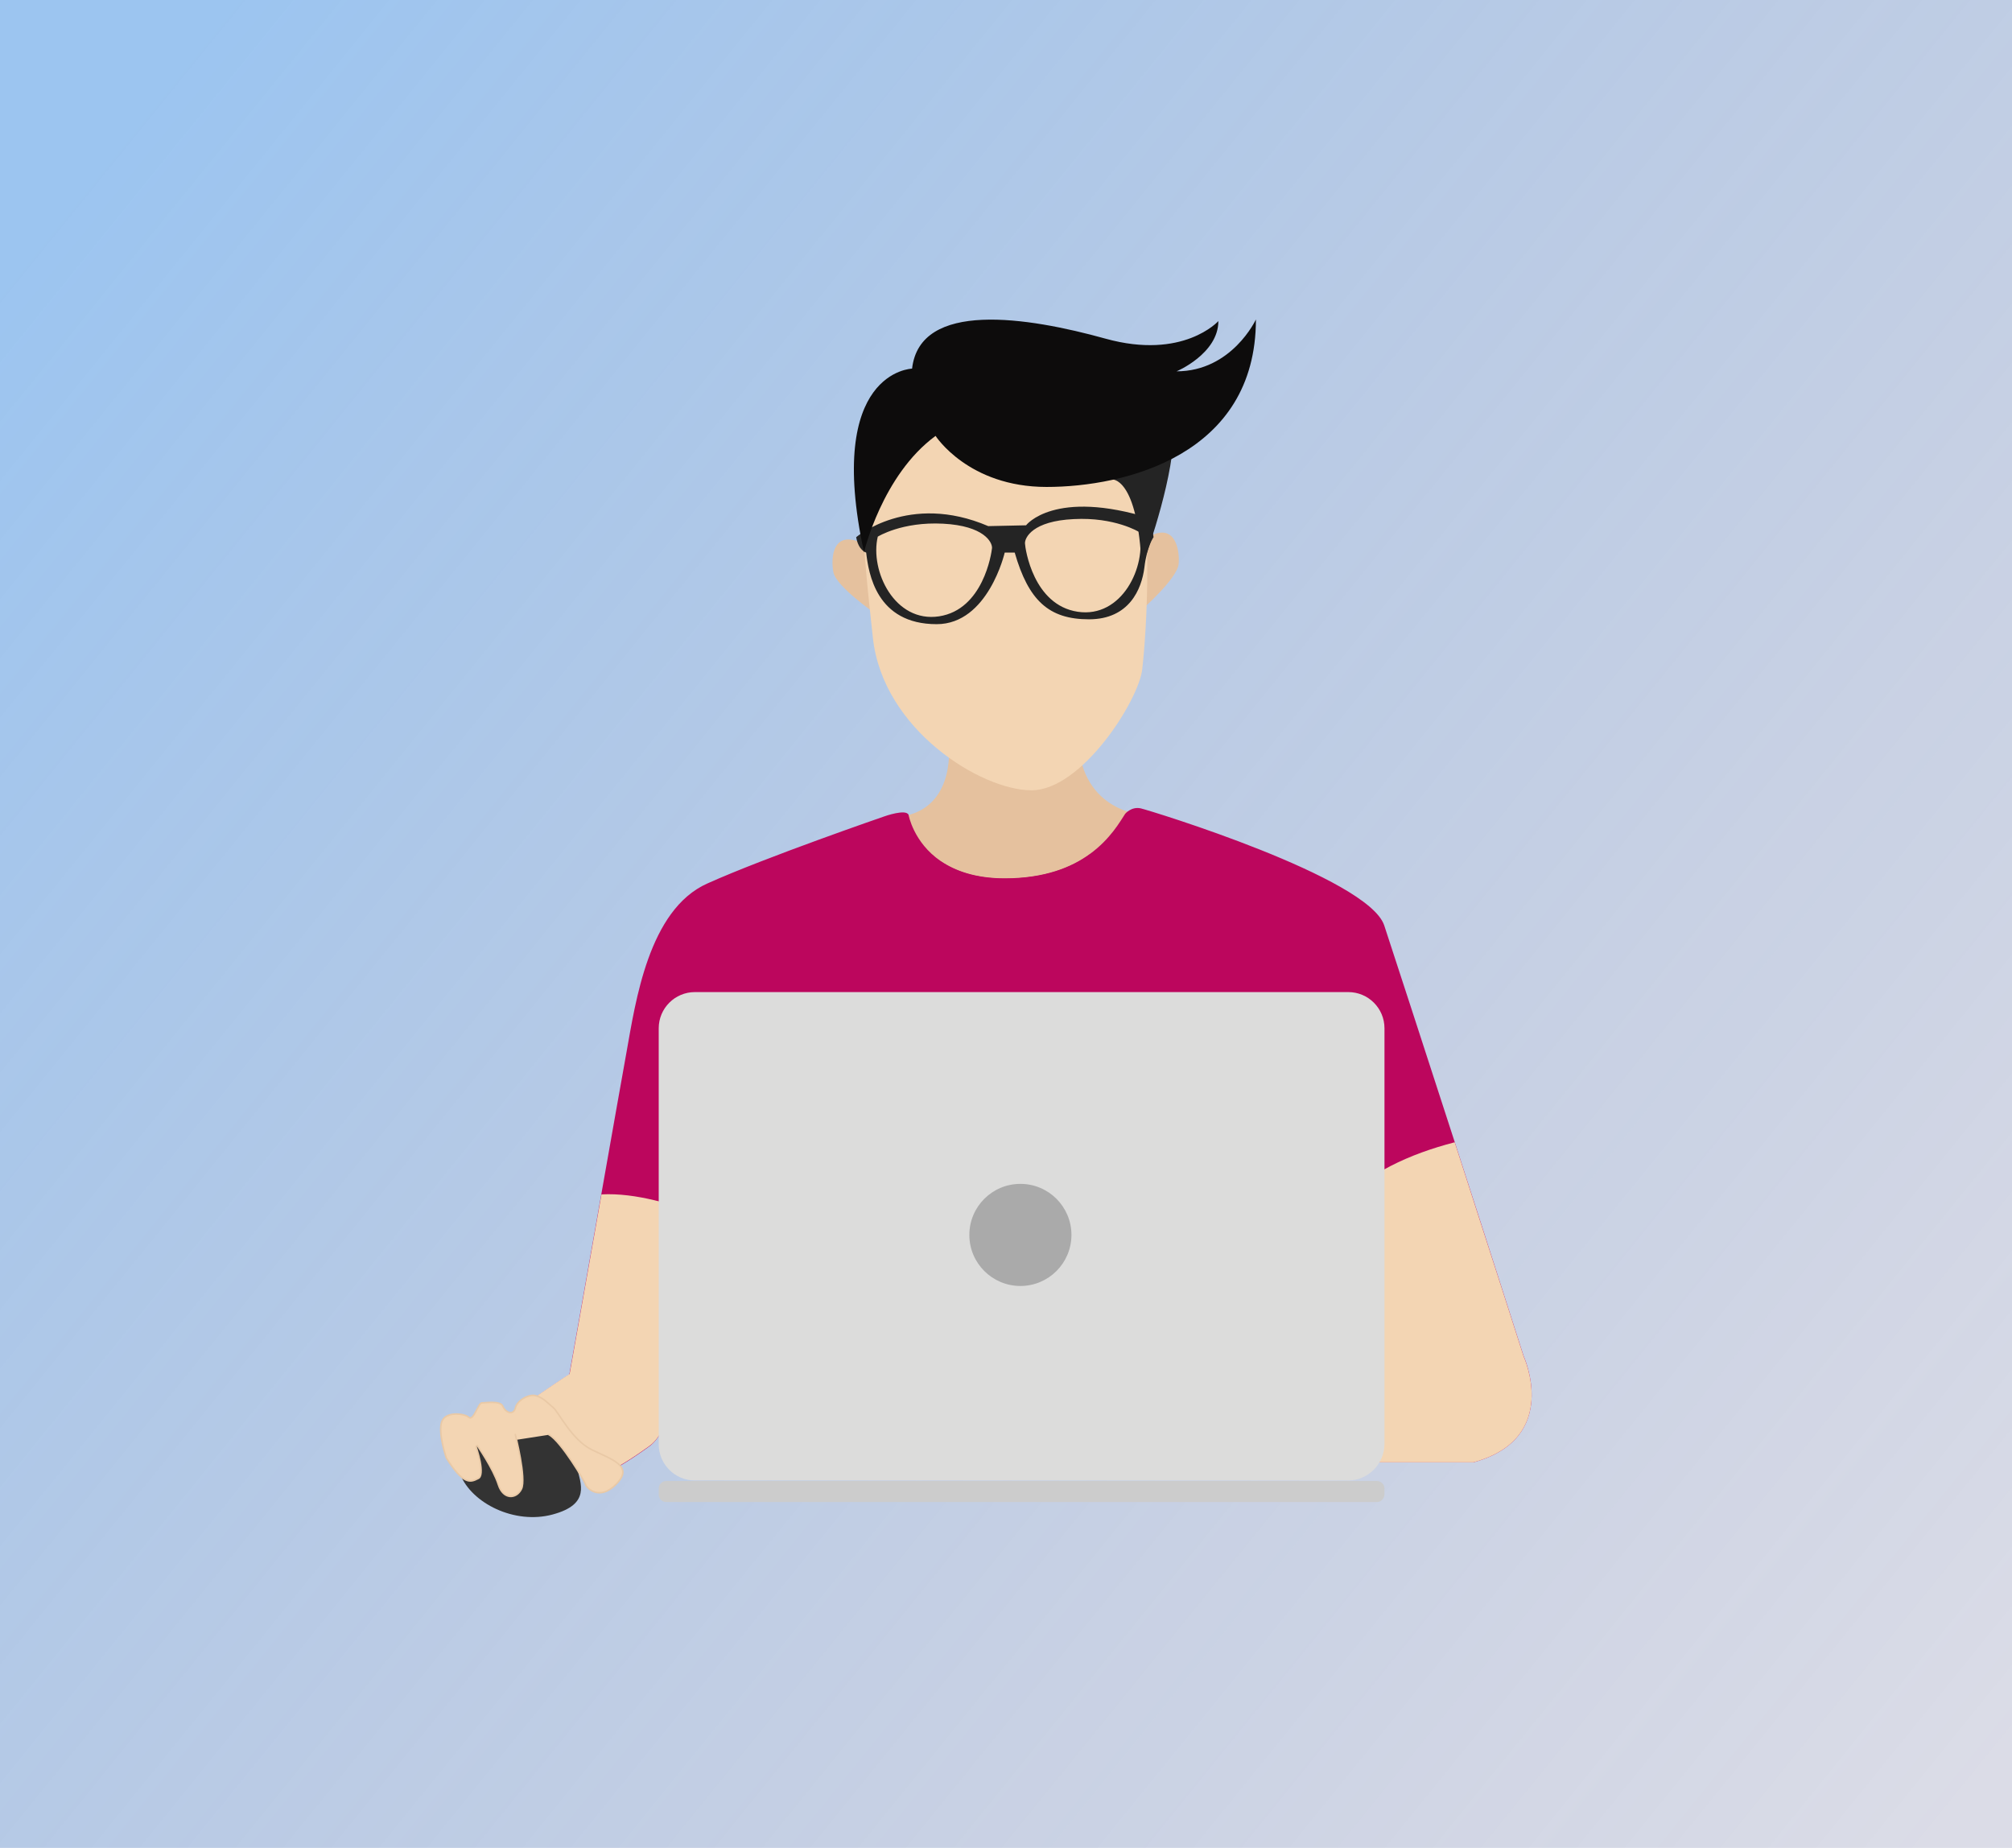 <svg width="649" height="596" viewBox="0 0 649 596" fill="none" xmlns="http://www.w3.org/2000/svg">
<rect width="649" height="596" fill="url(#paint0_linear)"/>
<mask id="mask0" mask-type="alpha" maskUnits="userSpaceOnUse" x="121" y="83" width="406" height="430">
<rect x="121" y="83" width="406" height="429.524" fill="#C4C4C4"/>
</mask>
<g mask="url(#mask0)">
<path d="M444.144 484.469H214.92C213.613 484.469 212.48 483.424 212.48 482.03V480.113C212.48 478.806 213.526 477.674 214.92 477.674H444.144C445.451 477.674 446.584 478.719 446.584 480.113V482.03C446.497 483.337 445.451 484.469 444.144 484.469Z" fill="#CCCCCC"/>
<path d="M368.43 196.524C368.43 196.524 379.756 186.592 380.191 181.887C380.627 177.182 378.885 166.902 368.43 174.481V196.524Z" fill="#E5C19E"/>
<path d="M282.268 197.831C282.268 197.831 269.896 189.292 268.851 184.675C267.892 180.057 268.415 169.689 279.654 175.962L282.268 197.831Z" fill="#E5C19E"/>
<path d="M306.052 240.956C306.052 240.956 308.318 262.389 288.453 263.609C288.453 263.609 297.34 291.053 327.659 291.053C357.978 291.053 370.089 262.999 370.089 262.999C370.089 262.999 350.224 262.737 347.959 240.956C347.959 240.956 329.837 219.524 306.052 240.956Z" fill="#E5C19E"/>
<path d="M319.641 117.676C319.641 117.676 355.624 120.289 364.336 140.851C372.962 161.412 369.651 205.846 368.431 215.952C367.211 226.059 348.915 254.897 332.71 254.897C316.505 254.897 284.792 235.381 281.568 205.759C278.344 176.136 275.469 150.87 283.572 135.275C291.587 119.68 319.641 117.676 319.641 117.676Z" fill="#F3D5B3"/>
<path d="M368.258 183.019C368.258 183.019 376.796 160.541 378.364 143.813L358.5 154.617C358.5 154.617 367.038 153.397 368.258 183.019Z" fill="#242424"/>
<path d="M371.221 167.25C340.03 157.492 330.969 169.428 330.969 169.428L318.772 169.69C293.157 158.712 276.168 173.262 276.168 173.262C276.952 177.618 279.392 178.228 279.392 178.228C280.176 184.849 282.615 201.316 302.131 201.316C318.772 201.316 324.086 178.228 324.086 178.228H327.31C331.753 193.649 338.288 199.748 351.269 199.748C364.251 199.748 368.258 189.99 369.13 183.107C369.914 176.224 372.092 173.262 372.092 173.262L371.221 167.25ZM302.915 198.789C288.627 200.967 280.524 184.152 283.138 173.088C283.138 173.088 290.892 168.209 304.222 168.906C317.465 169.603 320.079 174.917 319.991 176.747C319.817 178.576 317.116 196.611 302.915 198.789ZM347.61 197.308C333.322 195.13 330.708 177.095 330.621 175.266C330.534 173.436 333.06 168.034 346.39 167.424C359.633 166.727 367.474 171.607 367.474 171.607C369.914 182.671 361.898 199.486 347.61 197.308Z" fill="#242424"/>
<path d="M475.248 471.663H235.917L227.466 386.107C227.466 386.107 227.292 388.546 227.03 392.467C226.42 400.308 225.113 414.161 222.848 427.839C222.848 427.926 222.848 427.927 222.848 428.014C221.716 434.635 220.409 441.169 218.928 447.007C216.401 456.329 213.352 463.735 209.431 466.523C195.491 476.629 193.139 475.409 193.139 475.409C193.139 475.409 195.491 469.485 191.658 468.527C187.824 467.655 188.957 468.875 186.43 466C186.43 466 175.714 457.113 175.191 456.068C174.668 454.935 175.366 451.886 171.184 451.712C171.184 451.712 181.638 444.48 183.642 443.347C183.642 443.347 188.957 413.551 193.923 385.41C197.495 365.197 200.893 345.942 202.113 339.234C204.988 323.29 209.17 293.406 228.163 284.955C247.156 276.417 285.404 263.261 285.404 263.261C285.404 263.261 292.287 260.822 293.071 262.826C293.071 262.826 294.639 271.712 303.438 277.724C308.056 280.86 314.678 283.3 324.087 283.3C336.981 283.3 345.694 279.728 351.531 275.459C358.24 270.58 361.376 264.829 362.944 262.477C362.944 262.477 364.948 260.038 367.998 260.735C371.047 261.432 441.269 282.951 446.497 298.46C448.936 305.778 459.13 337.23 469.236 368.333C480.476 403.009 491.453 437.336 491.453 437.336C491.453 437.336 503.651 463.909 475.248 471.663Z" fill="#BC065D"/>
<path d="M417.306 332.525V450.056H259.61L244.015 335.836C244.015 335.836 242.098 328.518 248.981 319.892C254.818 312.574 292.195 285.827 303.434 277.811C308.051 280.948 314.673 283.387 324.082 283.387C336.977 283.387 345.689 279.815 351.527 275.546H351.788C351.788 275.546 396.57 308.74 406.851 318.15C417.306 327.646 417.306 332.525 417.306 332.525Z" fill="#BC065D"/>
<path d="M149.925 463.473C149.925 463.473 144.784 466.174 148.444 475.496C152.103 484.818 165.956 491.788 178.24 488.478C190.612 485.167 187.301 478.545 186.081 473.144C184.862 467.742 177.369 458.42 174.058 458.071C170.66 457.723 159.508 456.59 149.925 463.473Z" fill="#333333"/>
<path d="M393.002 103.562C393.002 103.562 381.676 116.195 356.584 109.225C331.492 102.255 296.73 96.766 294.203 118.896C294.203 118.896 266.062 119.593 278.695 178.14C278.695 178.14 284.532 153.223 301.783 140.59C301.783 140.59 312.325 157.056 337.591 157.056C362.857 157.056 405.113 146.776 405.113 103.039C405.113 103.039 397.359 119.767 379.498 119.767C379.411 119.854 393.002 114.104 393.002 103.562Z" fill="#0D0C0C"/>
<path d="M227.9 392.554C227.203 404.142 225.287 415.904 222.934 427.665C222.934 427.752 222.934 427.752 222.934 427.84C221.715 434.2 220.321 440.56 219.014 446.833C216.487 456.155 213.438 463.561 209.517 466.349C195.577 476.455 193.225 475.235 193.225 475.235C193.225 475.235 195.577 469.311 191.744 468.352C187.91 467.481 189.043 468.701 186.516 465.826C186.516 465.826 175.8 456.939 175.277 455.894C174.755 454.761 175.452 451.712 171.27 451.538C171.27 451.538 181.725 444.306 183.728 443.174C183.728 443.174 189.043 413.377 194.009 385.236C205.161 384.626 217.707 388.634 227.116 392.206C227.465 392.38 227.726 392.467 227.9 392.554Z" fill="#F3D5B3"/>
<path d="M166.46 462.661C166.218 462.723 166.218 462.723 166.218 462.723L166.218 462.724L166.218 462.726L166.22 462.733L166.228 462.763L166.258 462.882C166.284 462.986 166.322 463.139 166.37 463.335C166.467 463.727 166.602 464.292 166.76 464.981C167.075 466.359 167.478 468.232 167.829 470.214C168.18 472.197 168.478 474.283 168.584 476.088C168.638 476.991 168.643 477.818 168.584 478.525C168.526 479.236 168.404 479.806 168.214 480.204C167.416 481.883 165.941 482.763 164.501 482.641C163.068 482.519 161.57 481.395 160.757 478.853C159.914 476.219 158.207 473.062 156.721 470.574C155.976 469.327 155.283 468.244 154.777 467.473C154.524 467.087 154.317 466.779 154.174 466.568C154.102 466.462 154.046 466.38 154.008 466.324L153.964 466.261L153.953 466.245L153.95 466.241L153.949 466.24L153.949 466.24C153.949 466.24 153.949 466.24 153.744 466.382M153.744 466.382L153.949 466.24L153.508 466.466L153.744 466.382ZM153.744 466.382L153.508 466.466L153.509 466.466L153.509 466.468L153.511 466.473L153.518 466.493L153.546 466.573C153.57 466.643 153.605 466.747 153.649 466.879C153.737 467.144 153.859 467.523 153.996 467.983C154.272 468.902 154.608 470.136 154.854 471.401C155.1 472.67 155.251 473.952 155.166 474.974C155.079 476.016 154.759 476.676 154.18 476.887L154.163 476.893L154.148 476.901C153.502 477.243 152.887 477.519 152.244 477.621C151.609 477.721 150.934 477.652 150.165 477.282C148.61 476.533 146.666 474.548 143.965 470.208L143.944 470.145C143.924 470.086 143.894 469.998 143.858 469.884C143.784 469.658 143.68 469.329 143.559 468.923C143.318 468.11 143.01 466.987 142.745 465.745C142.479 464.503 142.257 463.148 142.185 461.869C142.113 460.588 142.192 459.406 142.513 458.495C143.187 456.782 145.027 456.131 146.937 456.079C147.883 456.053 148.82 456.177 149.588 456.377C149.972 456.477 150.31 456.595 150.583 456.722C150.859 456.85 151.055 456.979 151.168 457.094C151.263 457.191 151.373 457.264 151.499 457.3C151.627 457.336 151.753 457.329 151.872 457.293C152.098 457.224 152.3 457.048 152.476 456.846C152.834 456.437 153.198 455.79 153.548 455.136C153.625 454.992 153.701 454.847 153.778 454.703C154.053 454.183 154.32 453.677 154.577 453.27C154.742 453.01 154.894 452.805 155.032 452.666C155.178 452.52 155.268 452.491 155.307 452.491C155.517 452.491 155.853 452.464 156.256 452.431C156.427 452.417 156.609 452.403 156.8 452.389C157.45 452.341 158.212 452.298 158.962 452.318C159.714 452.337 160.438 452.42 161.018 452.612C161.6 452.806 161.995 453.097 162.164 453.506C162.602 454.568 163.437 455.358 164.279 455.554C164.708 455.654 165.147 455.6 165.516 455.333C165.882 455.068 166.148 454.62 166.287 453.996C166.526 452.924 167.552 451.802 168.855 451.02C170.157 450.238 171.648 449.849 172.753 450.143L172.753 450.143L172.763 450.146C173.908 450.399 174.941 451.037 175.907 451.799C176.389 452.179 176.849 452.587 177.297 452.988C177.364 453.048 177.43 453.108 177.497 453.168C177.871 453.505 178.238 453.835 178.595 454.131C178.783 454.3 179.018 454.581 179.304 454.967C179.589 455.352 179.914 455.827 180.281 456.37C180.384 456.522 180.49 456.68 180.599 456.842C181.266 457.832 182.048 458.994 182.935 460.191C184.998 462.975 187.659 465.994 190.843 467.564C191.628 467.951 192.437 468.324 193.237 468.692L193.374 468.755C194.128 469.102 194.873 469.445 195.586 469.792C197.101 470.53 198.451 471.279 199.414 472.114C200.376 472.947 200.922 473.836 200.904 474.856C200.886 475.887 200.294 477.124 198.8 478.648C197.312 480.166 195.948 480.948 194.75 481.275C193.555 481.6 192.507 481.476 191.64 481.154C190.769 480.83 190.075 480.305 189.599 479.828C189.362 479.589 189.182 479.366 189.063 479.19C189.003 479.102 188.961 479.029 188.935 478.975C188.916 478.936 188.911 478.917 188.91 478.914C188.907 478.853 188.888 478.792 188.874 478.752C188.855 478.698 188.83 478.635 188.799 478.566C188.737 478.426 188.647 478.244 188.534 478.028C188.308 477.594 187.981 477.011 187.58 476.326C186.776 474.954 185.666 473.166 184.438 471.334C183.211 469.503 181.864 467.624 180.586 466.076C179.318 464.537 178.092 463.292 177.106 462.761M177.106 462.761C177.107 462.761 177.107 462.761 177.108 462.761L176.987 462.98L177.105 462.76C177.105 462.76 177.106 462.76 177.106 462.761Z" fill="#F3D5B3" stroke="#E9C9A6" stroke-width="0.5"/>
<path d="M475.247 471.663H372.614C371.568 468.788 371.568 465.303 371.743 462.08C372.353 448.488 372.962 434.984 373.659 421.393C373.834 417.385 374.095 413.203 376.447 409.979C382.11 402.225 393.872 405.187 401.975 404.142C412.865 402.748 422.101 396.736 429.942 389.331C441.791 378.092 454.511 372.254 469.235 368.421C480.474 403.096 491.452 437.423 491.452 437.423C491.452 437.423 503.649 463.909 475.247 471.663Z" fill="#F3D5B3"/>
<path d="M434.822 477.499H224.155C217.708 477.499 212.48 472.272 212.48 465.825V331.653C212.48 325.206 217.708 319.979 224.155 319.979H434.909C441.356 319.979 446.584 325.206 446.584 331.653V465.825C446.497 472.272 441.269 477.499 434.822 477.499Z" fill="#DCDCDB"/>
<path d="M329.142 414.77C338.236 414.77 345.609 407.398 345.609 398.304C345.609 389.209 338.236 381.837 329.142 381.837C320.048 381.837 312.676 389.209 312.676 398.304C312.676 407.398 320.048 414.77 329.142 414.77Z" fill="#AAAAAA"/>
</g>
<defs>
<linearGradient id="paint0_linear" x1="-2.97323e-07" y1="95" x2="619" y2="596" gradientUnits="userSpaceOnUse">
<stop stop-color="#1978DC" stop-opacity="0.43"/>
<stop offset="1" stop-color="#273172" stop-opacity="0.17"/>
</linearGradient>
</defs>
</svg>
